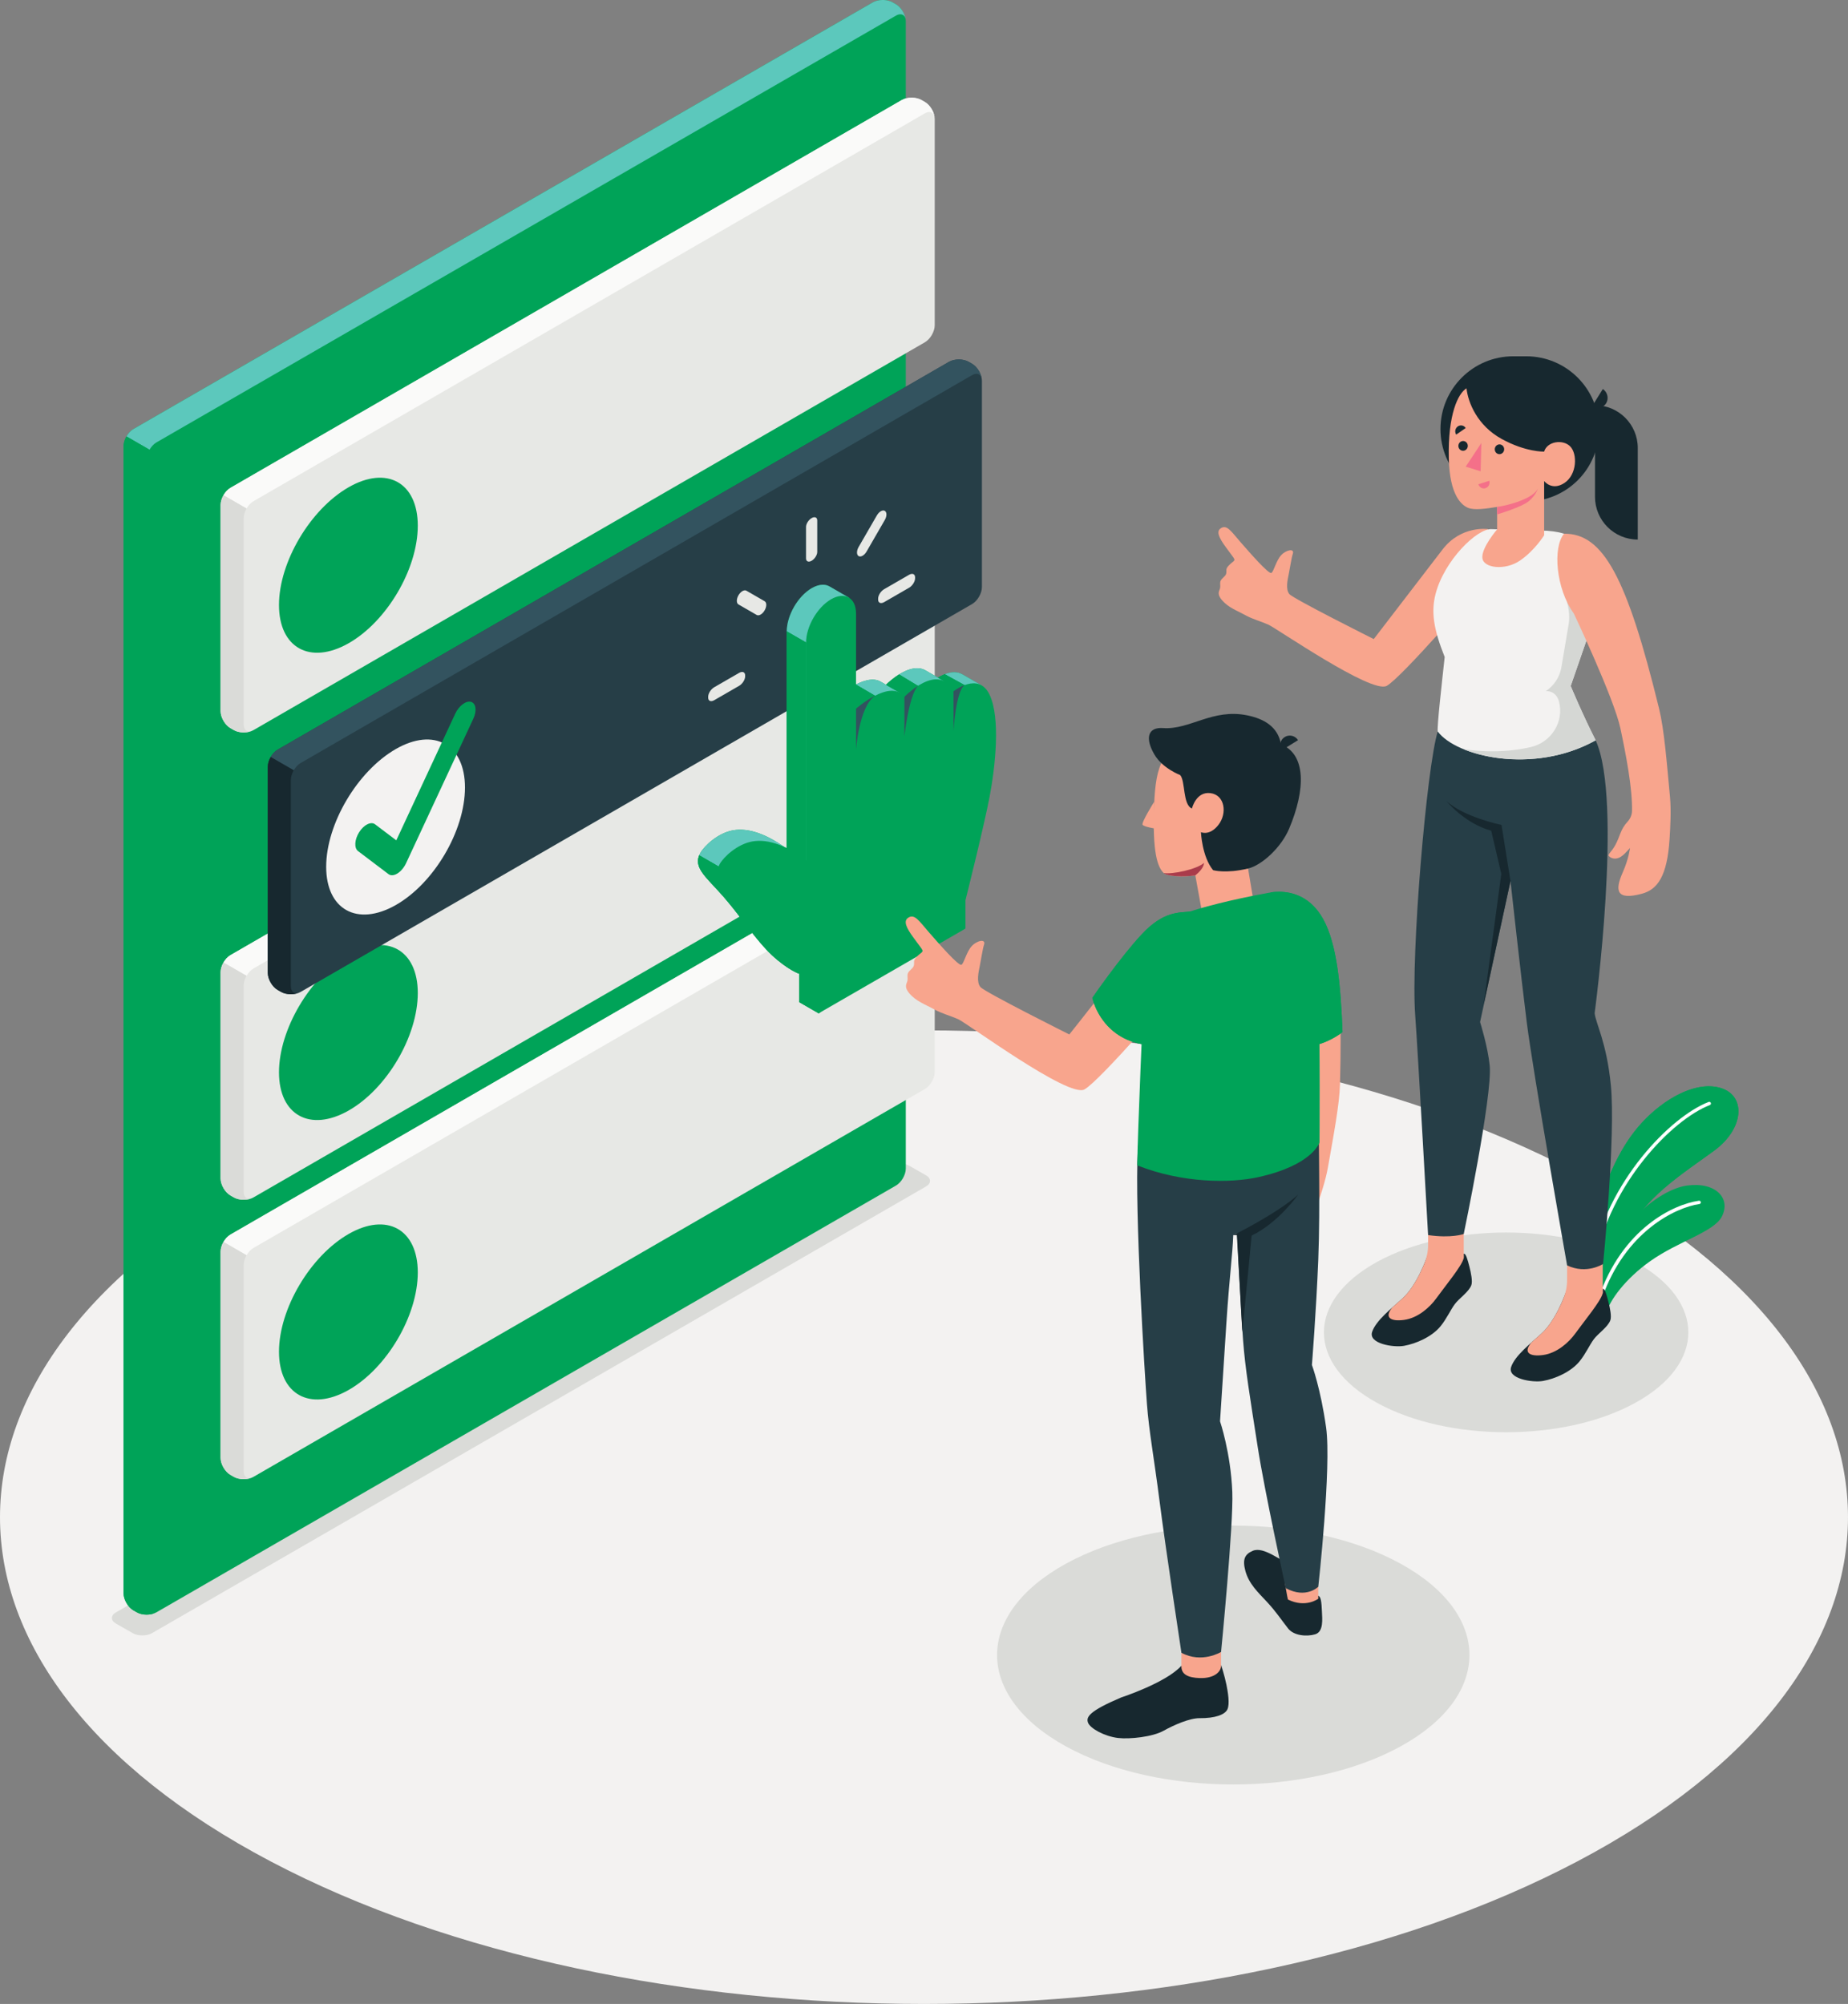 <svg width="794" height="861" viewBox="0 0 794 861" fill="none" xmlns="http://www.w3.org/2000/svg">
<rect x="0" y="0" width="794" height="861" fill="#808080" stroke="none"/>
<g clip-path="url(#clip0_194_417)">
<path d="M116.279 799.742C271.317 881.417 522.683 881.419 677.719 799.743C832.757 718.063 832.757 585.64 677.719 503.962C522.681 422.284 271.315 422.284 116.277 503.96C-38.76 585.638 -38.76 718.063 116.279 799.742Z" fill="#F3F2F1"/>
<path d="M49.812 697.56L57.007 701.668C59.311 702.989 63.044 702.985 65.344 701.658L397.866 509.766C400.167 508.439 400.165 506.291 397.86 504.969L390.716 500.895C388.41 499.574 384.677 499.578 382.376 500.905L49.807 692.762C47.507 694.089 47.508 696.238 49.812 697.56Z" fill="#DADBD8"/>
<path d="M601.631 750.407C562 772.128 497.751 772.128 458.12 750.407C418.491 728.692 418.491 693.476 458.12 671.755C497.751 650.039 562 650.039 601.631 671.755C641.259 693.476 641.259 728.692 601.631 750.407Z" fill="#DADBD8"/>
<path d="M702.476 602.794C671.902 619.553 622.333 619.553 591.759 602.794C561.184 586.041 561.184 558.873 591.759 542.116C622.333 525.361 671.902 525.361 702.476 542.116C733.049 558.873 733.049 586.041 702.476 602.794Z" fill="#DADBD8"/>
<path d="M685.406 529.347C685.287 519.52 692.152 499.082 702.199 486.2C712.247 473.319 728.171 463.798 739.611 467.557C750.265 471.057 749.284 484.985 736.52 494.362C723.757 503.736 704.546 515.552 699.077 531.559L687.432 551.256L685.406 529.347Z" fill="#00A358"/>
<path d="M687.432 551.256L686.767 544.053C688.046 543.536 688.783 543.053 688.783 543.053C688.783 543.053 690.632 524.39 691.754 504.492C694.536 497.96 698.102 491.451 702.199 486.201C710.74 475.25 723.53 466.728 734.198 466.728C736.082 466.728 737.896 466.993 739.611 467.557C744.469 469.153 746.909 472.919 746.913 477.432C746.919 482.815 743.463 489.261 736.52 494.362C723.757 503.736 704.546 515.552 699.078 531.559L687.432 551.256Z" fill="#00A358"/>
<path d="M684.842 542.801C685.154 542.772 685.422 542.538 685.481 542.214C691.66 508.595 718.477 481.005 734.652 474.785C735.023 474.643 735.208 474.227 735.066 473.858C734.925 473.489 734.517 473.296 734.136 473.444C717.654 479.782 690.342 507.826 684.069 541.957C683.998 542.345 684.255 542.718 684.644 542.791L684.842 542.801Z" fill="white"/>
<path d="M690.105 564.21C691.617 558.669 698.256 549.471 709.081 541.812C721.058 533.338 736.293 529.323 739.738 522.799C743.877 514.961 737.221 507.681 724.835 509.368C712.451 511.055 690.844 528.235 687.663 553.747L690.105 564.21Z" fill="#00A358"/>
<path d="M687.634 558.442C687.906 558.417 688.152 558.238 688.246 557.961C698.192 529.102 720.003 518.752 730.146 517.312C730.538 517.258 730.811 516.892 730.756 516.5C730.702 516.108 730.353 515.835 729.944 515.89C718.727 517.483 697.04 528.037 686.888 557.494C686.759 557.867 686.959 558.277 687.334 558.406L687.634 558.442Z" fill="white"/>
<path d="M58.777 692.717L57.315 691.874C54.98 690.526 53.086 687.246 53.086 684.55L53.087 191.667C53.087 188.971 54.98 185.691 57.315 184.345L375.033 1C377.369 -0.346 381.156 -0.346 383.492 1L384.953 1.845C387.289 3.193 389.182 6.471 389.182 9.167V502.051C389.182 504.748 387.289 508.026 384.953 509.374L67.236 692.717C64.9 694.065 61.112 694.065 58.777 692.717Z" fill="#00A358"/>
<path d="M388.943 7.405C388.839 7.011 388.707 6.613 388.545 6.222C388.707 6.613 388.841 7.009 388.943 7.405ZM384.98 1.86C384.97 1.854 384.962 1.848 384.953 1.845L384.872 1.799L384.955 1.845C384.962 1.85 384.972 1.854 384.98 1.86ZM382.442 0.517C381.599 0.212 380.654 0.039 379.694 0C380.654 0.039 381.601 0.212 382.442 0.517Z" fill="white"/>
<path d="M64.237 193.221L54.336 187.509C55.089 186.18 56.152 185.027 57.326 184.343L375.031 1.004C376.205 0.329 377.739 -0.01 379.27 -0.01C379.411 -0.01 379.553 -0.006 379.694 0C380.654 0.039 381.599 0.212 382.442 0.518C382.815 0.654 383.169 0.816 383.492 1.004L384.872 1.799L384.953 1.845C384.962 1.849 384.97 1.854 384.98 1.86C386.475 2.741 387.8 4.418 388.545 6.222C388.707 6.613 388.839 7.011 388.943 7.405C389.036 7.769 389.103 8.13 389.142 8.488C388.943 6.992 388.056 6.145 386.838 6.145C386.269 6.145 385.63 6.328 384.955 6.717L67.227 190.076C66.053 190.74 65.012 191.913 64.237 193.221Z" fill="#5CC8BC"/>
<path d="M55.012 689.758C54.948 689.674 54.885 689.585 54.822 689.496C54.885 689.585 54.948 689.671 55.013 689.758H55.012Z" fill="#D5D7D4"/>
<path d="M58.172 692.368L57.304 691.876C56.459 691.385 55.672 690.639 55.012 689.758H55.013C55.675 690.637 56.466 691.383 57.315 691.873L58.172 692.368Z" fill="#C0C1BF"/>
<path d="M62.984 693.722C61.465 693.722 59.945 693.387 58.788 692.717L58.172 692.368L57.315 691.874C56.466 691.383 55.675 690.637 55.013 689.758C54.948 689.671 54.885 689.585 54.822 689.496C53.775 688 53.096 686.169 53.096 684.547V191.671C53.096 190.321 53.56 188.815 54.336 187.509L64.237 193.221C63.484 194.548 62.996 196.054 62.996 197.383V690.281C62.996 692.185 63.949 693.291 65.33 693.291C65.699 693.291 66.098 693.212 66.519 693.049C65.472 693.497 64.228 693.722 62.984 693.722Z" fill="#00A358"/>
<path d="M100.471 514.457L99.009 513.615C96.674 512.266 94.78 508.987 94.78 506.292V417.702C94.78 415.005 96.674 411.727 99.01 410.379L387.462 243.755C389.798 242.407 393.585 242.407 395.921 243.755L397.381 244.598C399.717 245.946 401.61 249.225 401.61 251.92L401.608 340.513C401.608 343.207 399.715 346.487 397.379 347.835L108.929 514.459C106.594 515.806 102.806 515.806 100.471 514.457Z" fill="#E7E8E5"/>
<path d="M401.568 251.241C401.281 249.05 399.509 248.252 397.383 249.47L108.922 416.113C107.747 416.777 106.706 417.95 105.931 419.256L96.03 413.543C96.783 412.216 97.846 411.064 99.02 410.377L387.458 243.757C389.807 242.407 393.594 242.407 395.921 243.757L397.383 244.6C399.509 245.838 401.302 248.697 401.568 251.241Z" fill="#FAFAF9"/>
<path d="M108.213 514.79C105.887 515.786 102.587 515.677 100.482 514.459L98.998 513.617C96.672 512.267 94.789 508.989 94.789 506.289V417.705C94.789 416.355 95.254 414.849 96.03 413.543L105.931 419.256C105.177 420.585 104.69 422.091 104.69 423.418V512.022C104.69 514.436 106.219 515.565 108.213 514.79Z" fill="#DADBD8"/>
<path d="M149.716 410.164C166.169 400.67 179.504 408.056 179.503 426.665C179.501 445.272 166.15 467.899 149.681 477.204C133.212 486.51 119.862 479.114 119.87 460.698C119.879 442.279 133.264 419.66 149.716 410.164Z" fill="#00A358"/>
<path d="M100.471 634.513L99.009 633.671C96.674 632.323 94.78 629.045 94.78 626.349V537.758C94.78 535.061 96.674 531.784 99.01 530.435L387.462 363.811C389.798 362.463 393.585 362.463 395.921 363.811L397.381 364.654C399.717 366.002 401.61 369.281 401.61 371.978L401.608 460.569C401.608 463.264 399.715 466.543 397.379 467.891L108.929 634.515C106.594 635.862 102.806 635.862 100.471 634.513Z" fill="#E7E8E5"/>
<path d="M401.568 371.297C401.281 369.106 399.509 368.308 397.383 369.526L108.922 536.169C107.747 536.832 106.706 538.006 105.931 539.312L96.03 533.599C96.783 532.272 97.846 531.12 99.02 530.433L387.458 363.815C389.807 362.463 393.594 362.463 395.921 363.815L397.383 364.656C399.509 365.896 401.302 368.752 401.568 371.297Z" fill="#FAFAF9"/>
<path d="M108.213 634.846C105.887 635.843 102.587 635.733 100.482 634.515L98.998 633.673C96.672 632.323 94.789 629.045 94.789 626.345V537.764C94.789 536.411 95.254 534.907 96.03 533.599L105.931 539.312C105.177 540.641 104.69 542.147 104.69 543.474V632.08C104.69 634.492 106.219 635.621 108.213 634.846Z" fill="#DADBD8"/>
<path d="M149.716 530.22C166.169 520.726 179.504 528.112 179.503 546.721C179.501 565.328 166.15 587.955 149.681 597.261C133.212 606.566 119.862 599.171 119.87 580.754C119.879 562.335 133.264 539.716 149.716 530.22Z" fill="#00A358"/>
<path d="M100.471 313.681L99.009 312.839C96.674 311.49 94.78 308.213 94.78 305.516V216.925C94.78 214.229 96.674 210.951 99.01 209.603L387.462 42.979C389.798 41.633 393.585 41.633 395.921 42.979L397.381 43.822C399.717 45.17 401.61 48.449 401.61 51.146L401.608 139.737C401.608 142.431 399.715 145.711 397.379 147.059L108.929 313.683C106.594 315.031 102.806 315.029 100.471 313.681Z" fill="#E7E8E5"/>
<path d="M401.568 50.465C401.281 48.274 399.509 47.476 397.383 48.695L108.922 215.337C107.747 216 106.706 217.173 105.931 218.479L96.03 212.767C96.783 211.44 97.846 210.288 99.02 209.601L387.458 42.983C389.807 41.631 393.594 41.631 395.921 42.983L397.383 43.823C399.509 45.064 401.302 47.918 401.568 50.465Z" fill="#FAFAF9"/>
<path d="M108.213 314.014C105.887 315.01 102.587 314.9 100.482 313.683L98.998 312.841C96.672 311.49 94.789 308.213 94.789 305.512V216.931C94.789 215.579 95.254 214.075 96.03 212.767L105.931 218.479C105.177 219.808 104.69 221.315 104.69 222.642V311.248C104.69 313.66 106.219 314.789 108.213 314.014Z" fill="#DADBD8"/>
<path d="M149.716 209.388C166.169 199.894 179.504 207.279 179.503 225.889C179.501 244.496 166.15 267.123 149.681 276.428C133.212 285.734 119.862 278.338 119.87 259.922C119.879 241.503 133.264 218.883 149.716 209.388Z" fill="#00A358"/>
<path d="M120.744 426.159L119.283 425.317C116.947 423.968 115.053 420.691 115.053 417.994L115.054 329.403C115.054 326.708 116.947 323.429 119.284 322.081L407.735 155.457C410.071 154.108 413.858 154.108 416.194 155.457L417.654 156.299C419.99 157.647 421.884 160.927 421.884 163.624V252.214C421.884 254.909 419.988 258.189 417.652 259.537L129.203 426.161C126.867 427.509 123.08 427.507 120.744 426.159Z" fill="#263E47"/>
<path d="M421.841 162.943C421.555 160.752 419.782 159.954 417.656 161.171L129.195 327.814C128.021 328.478 126.98 329.651 126.205 330.957L116.303 325.245C117.057 323.918 118.12 322.765 119.294 322.079L407.733 155.459C410.081 154.108 413.867 154.108 416.194 155.459L417.656 156.301C419.782 157.54 421.576 160.398 421.841 162.943Z" fill="#33535F"/>
<path d="M128.486 426.492C126.16 427.488 122.86 427.378 120.756 426.161L119.272 425.318C116.946 423.968 115.063 420.691 115.063 417.99V329.407C115.063 328.057 115.528 326.551 116.303 325.245L126.205 330.957C125.452 332.286 124.965 333.792 124.965 335.119V423.726C124.965 426.138 126.493 427.267 128.486 426.492Z" fill="#17282F"/>
<path d="M169.99 321.865C186.442 312.371 199.778 319.757 199.776 338.366C199.776 356.974 186.423 379.601 169.955 388.906C153.486 398.212 140.135 390.816 140.144 372.399C140.153 353.981 153.537 331.361 169.99 321.865Z" fill="#F3F2F1"/>
<path d="M170.579 375.39C169.179 376.198 167.844 376.267 166.926 375.571L153.841 365.675C152.091 364.358 152.311 360.707 154.332 357.525C156.348 354.335 159.408 352.834 161.148 354.158L170.267 361.051L195.594 306.64C197.176 303.243 200.201 300.967 202.35 301.546C204.504 302.127 204.965 305.355 203.386 308.748L174.475 370.864C173.603 372.738 172.24 374.359 170.771 375.277L170.579 375.39Z" fill="#00A358"/>
<path d="M421.812 294.51L413.448 289.685L413.45 289.706C409.811 287.615 405.364 289.683 403.013 291.127L397.795 288.117C391.46 284.293 382.657 292.289 380.687 294.21L378.43 292.908L378.431 292.912C371.714 288.865 359.513 299.694 359.513 299.694V259.395L364.814 256.827L356.378 251.951L356.359 251.941L356.301 251.907L356.299 251.912C354.362 250.833 351.708 251.007 348.78 252.697C342.851 256.117 338.045 264.438 338.045 271.281V364.7C330.33 358.98 322.126 355.468 314.929 356.749C308.441 357.901 302.643 363.427 300.96 366.393C297.409 372.648 303.267 376.573 310.813 385.2C318.291 393.749 324.887 404.045 331.7 410.397C338.514 416.75 343.452 418.402 343.452 418.402V430.579L351.741 435.365L406.525 394.178V382.001C406.525 382.001 414.352 350.811 416.852 337.776C419.259 325.222 421.472 305.21 417.337 294.818L421.812 294.512V294.51Z" fill="#00A358"/>
<path d="M363.844 426.265C362.276 415.915 360.021 401.88 360.021 401.88L318.578 377.964L300.428 367.489C300.067 368.37 299.899 369.21 299.899 370.033C299.905 374.305 304.469 378.068 310.153 384.453C304.471 378.071 299.907 374.311 299.896 370.041C299.894 368.883 300.225 367.687 300.96 366.392C302.643 363.426 308.441 357.901 314.929 356.748C315.928 356.57 316.946 356.485 317.979 356.485C324.392 356.485 331.4 359.774 338.045 364.7V271.281C338.045 264.438 342.851 256.117 348.78 252.697C350.5 251.705 352.124 251.235 353.565 251.235C354.577 251.235 355.499 251.466 356.299 251.912L356.301 251.907L356.359 251.941L356.378 251.951L364.814 256.827L359.513 259.394V299.694C359.513 299.694 368.174 292.006 374.92 292.006C376.18 292.006 377.373 292.275 378.432 292.912L378.43 292.908L380.687 294.21C382.286 292.652 388.382 287.094 394.008 287.094C395.316 287.094 396.6 287.396 397.795 288.117L403.013 291.127C404.649 290.123 407.296 288.817 409.981 288.817C411.156 288.817 412.34 289.069 413.45 289.706L413.448 289.684L421.813 294.51V294.512L417.337 294.818L419.669 294.658L414.52 294.424L405.911 289.684C404.793 290.123 403.785 290.654 403.013 291.127L405.703 292.691L411.341 300.802L417.764 296.066C417.627 295.653 417.498 295.228 417.346 294.841C419.019 299.061 419.65 304.86 419.646 311.102C419.642 320.238 418.282 330.322 416.852 337.776C414.352 350.811 406.525 382.001 406.525 382.001V394.178L398.697 400.062C395.592 396.459 393.733 393.782 391.741 393.782C391.22 393.782 390.689 393.965 390.125 394.363C388.095 395.792 389.398 398.644 392.413 402.762C392.767 403.245 393.084 403.678 393.371 404.066L363.844 426.265ZM338.045 369.272L346.334 369.483V276.065L338.045 271.281V369.272ZM367.802 304.479L377.389 300.961L375.992 298.953L367.802 294.164V294.068L367.77 294.143L367.802 294.164V304.479ZM380.687 294.21L386.459 297.547L388.57 299.4L394.606 294.81L386.29 289.783C383.652 291.433 381.535 293.383 380.687 294.21ZM310.696 385.065C310.692 385.063 310.69 385.059 310.686 385.055C310.69 385.059 310.692 385.061 310.696 385.065ZM310.609 384.969C310.607 384.965 310.606 384.963 310.604 384.961C310.606 384.963 310.607 384.967 310.609 384.969ZM310.571 384.923C310.567 384.921 310.563 384.915 310.559 384.911C310.563 384.917 310.567 384.919 310.571 384.923ZM310.525 384.873C310.523 384.871 310.523 384.869 310.521 384.867C310.521 384.869 310.525 384.871 310.525 384.873ZM310.486 384.826C310.482 384.825 310.481 384.821 310.477 384.817C310.479 384.821 310.482 384.825 310.486 384.826ZM310.446 384.782C310.44 384.776 310.436 384.773 310.432 384.767C310.436 384.773 310.442 384.776 310.446 384.782ZM310.321 384.642C310.315 384.634 310.309 384.628 310.303 384.621C310.309 384.626 310.315 384.634 310.321 384.642Z" fill="#5CC8BC"/>
<path d="M360.021 401.88L318.577 377.964L300.428 367.489C298.119 373.132 303.717 377.089 310.813 385.2C318.291 393.749 324.887 404.045 331.701 410.397C338.514 416.75 343.452 418.402 343.452 418.402V430.579L351.741 435.365L363.844 426.265C362.276 415.915 360.021 401.88 360.021 401.88Z" fill="#00A358"/>
<path d="M346.334 276.065L338.045 271.281V369.272L346.334 369.483V276.065Z" fill="#00A358"/>
<path d="M411.341 300.802L417.764 296.066C417.624 295.645 417.495 295.212 417.337 294.818L419.669 294.658L414.52 294.424L405.911 289.684C404.793 290.123 403.785 290.654 403.013 291.127L405.703 292.691L411.341 300.802Z" fill="#00A358"/>
<path d="M388.57 299.4L394.606 294.81L386.29 289.783C383.652 291.433 381.535 293.383 380.687 294.21L386.459 297.547L388.57 299.4Z" fill="#00A358"/>
<path d="M375.992 298.953L367.77 294.143L367.802 294.068V304.479L377.389 300.962L375.992 298.953Z" fill="#00A358"/>
<path d="M351.741 435.365L343.452 430.579V418.402C343.452 418.402 338.514 416.75 331.701 410.397C331.075 409.814 330.452 409.198 329.828 408.552C327.644 406.29 325.474 403.672 323.276 400.889C321.473 398.604 319.653 396.209 317.794 393.807C315.535 390.883 313.219 387.95 310.813 385.2C304.827 378.356 299.905 374.471 299.899 370.034C299.899 369.21 300.067 368.37 300.428 367.489L318.578 377.964L360.021 401.88C360.021 401.88 362.276 415.915 363.844 426.265L351.741 435.365Z" fill="#00A358"/>
<path d="M346.334 369.483L338.045 369.272V271.281L346.334 276.065V369.483Z" fill="#00A358"/>
<path d="M411.341 300.802L405.703 292.691L403.013 291.127C403.785 290.654 404.793 290.123 405.911 289.684L414.52 294.424L419.669 294.658L417.337 294.818C417.495 295.212 417.624 295.645 417.764 296.066L411.341 300.802Z" fill="#00A358"/>
<path d="M388.57 299.4L386.459 297.547L380.687 294.21C381.535 293.383 383.652 291.433 386.29 289.783L394.606 294.81L388.57 299.4Z" fill="#00A358"/>
<path d="M367.802 304.479V294.164L375.992 298.953L377.389 300.962L367.802 304.479Z" fill="#00A358"/>
<path d="M367.802 294.164L367.77 294.143L367.802 294.068V294.164Z" fill="#00A358"/>
<path d="M351.741 435.365V423.187C351.741 423.187 346.804 421.533 339.99 415.182C333.178 408.829 326.58 398.533 319.103 389.983C311.558 381.359 305.699 377.433 309.249 371.176C310.933 368.21 316.73 362.686 323.219 361.532C330.417 360.253 338.62 363.765 346.334 369.483V276.065C346.334 269.223 351.141 260.903 357.069 257.481C362.998 254.059 367.802 256.833 367.802 263.676V304.48C367.802 304.48 382.594 291.348 388.57 299.4C388.57 299.4 403.102 284.184 409.661 297.038C409.661 297.038 420.331 288.423 425.141 298.419C429.952 308.415 427.641 329.524 425.141 342.559C422.642 355.594 414.814 386.787 414.814 386.787V398.964L351.741 435.365Z" fill="#00A358"/>
<path d="M367.802 322C367.802 322 369.149 303.383 375.992 298.954L375.747 299.025C371.393 301.296 367.802 304.48 367.802 304.48V304.128C367.727 304.362 367.802 304.48 367.802 304.48V322Z" fill="#33535F"/>
<path d="M388.57 299.4V316.432C388.57 316.432 390.462 298.919 394.389 294.685C391.043 296.817 388.585 299.384 388.57 299.4Z" fill="#33535F"/>
<path d="M409.663 297.036V314.129C409.663 314.129 410.704 296.909 414.414 294.366C411.718 295.382 409.677 297.024 409.663 297.036Z" fill="#33535F"/>
<path d="M348.722 240.932C347.39 241.699 346.311 241.243 346.311 239.912V226.396C346.311 225.065 347.39 223.363 348.722 222.596C350.053 221.826 351.133 222.282 351.133 223.613V237.129C351.133 238.46 350.053 240.162 348.722 240.932Z" fill="#E7E8E5"/>
<path d="M328.524 262.245C327.583 263.874 326.055 264.755 325.114 264.213L317.29 259.697C316.349 259.154 316.349 257.392 317.29 255.763C318.233 254.132 319.759 253.251 320.7 253.796L328.524 258.31C329.465 258.854 329.465 260.616 328.524 262.245Z" fill="#E7E8E5"/>
<path d="M320.157 290.194V290.581C320.157 292.012 318.997 293.839 317.567 294.666L306.861 300.844C305.431 301.669 304.271 301.179 304.271 299.75V299.363C304.271 297.932 305.431 296.105 306.861 295.278L317.567 289.1C318.997 288.275 320.157 288.765 320.157 290.194Z" fill="#E7E8E5"/>
<path d="M377.289 257.609V257.223C377.289 255.794 378.447 253.965 379.879 253.139L390.583 246.961C392.014 246.136 393.173 246.625 393.173 248.056V248.442C393.173 249.872 392.014 251.701 390.583 252.526L379.879 258.704C378.447 259.529 377.289 259.04 377.289 257.609Z" fill="#E7E8E5"/>
<path d="M368.922 238.931C367.979 238.387 367.979 236.625 368.922 234.996L376.744 221.451C377.687 219.82 379.213 218.939 380.154 219.484C381.095 220.026 381.095 221.788 380.154 223.419L372.33 236.964C371.389 238.593 369.863 239.474 368.922 238.931Z" fill="#E7E8E5"/>
<path d="M673.311 555.932V553.743C672.447 556.311 668.441 567.363 662.366 572.902C657.536 577.307 650.948 582.393 649.272 587.301C647.528 592.408 658.441 594.122 662.953 593.323C668.196 592.396 674.979 589.423 678.672 584.887C681.267 581.7 682.92 577.921 684.773 575.414C686.626 572.906 690.9 570.108 691.902 567.207C692.453 565.613 691.798 562.122 691.025 559.171C690.315 556.465 689.545 553.489 688.622 553.743C688.62 554.074 688.622 555.413 688.622 555.413C687.509 556.644 684.434 557.867 680.967 558C678.725 558.084 673.291 557.64 673.311 555.932Z" fill="#17282F"/>
<path d="M657.994 576.776C659.491 575.439 661 574.135 662.366 572.887C666.611 569.017 669.845 562.454 671.704 557.977C672.764 555.419 673.311 552.689 673.311 549.921V541.199H688.622V555.397V555.399V555.778L688.545 555.817C687.808 558.998 680.782 567.457 676.79 572.974C674.113 576.672 669.027 581.377 662.953 582.187C657.196 582.956 654.252 581.14 657.994 576.776Z" fill="#F8A58D"/>
<path d="M613.587 540.845V538.656C612.724 541.224 608.717 552.276 602.643 557.815C597.813 562.218 591.224 567.305 589.549 572.214C587.805 577.319 598.717 579.034 603.23 578.236C608.473 577.309 615.256 574.335 618.946 569.8C621.544 566.613 623.197 562.833 625.05 560.327C626.903 557.819 631.177 555.02 632.179 552.118C632.729 550.525 632.075 547.034 631.302 544.084C630.592 541.378 629.822 538.402 628.898 538.656C628.896 538.987 628.898 540.326 628.898 540.326C627.786 541.556 624.711 542.778 621.244 542.911C619.002 542.997 613.568 542.553 613.587 540.845Z" fill="#17282F"/>
<path d="M598.271 561.689C599.768 560.352 601.276 559.046 602.643 557.8C606.887 553.93 610.122 547.367 611.981 542.887C613.041 540.331 613.587 537.602 613.587 534.834V526.111H628.898V540.31V540.312V540.691L628.821 540.729C628.084 543.911 621.059 552.37 617.066 557.886C614.39 561.585 609.304 566.29 603.229 567.099C597.472 567.869 594.528 566.053 598.271 561.689Z" fill="#F8A58D"/>
<path d="M685.575 318.072C697.446 343.989 685.146 435.28 685.146 435.28C685.504 439.484 690.313 447.761 692.106 466.27C694.223 488.139 688.783 543.053 688.783 543.053C688.783 543.053 681.694 547.688 673.311 543.668C673.311 543.668 658.718 460.963 655.974 439.219C653.58 420.241 648.983 378.514 648.983 378.514L635.92 439.115C635.92 439.115 639.272 449.746 640.057 457.845C641.296 470.636 628.898 530.187 628.898 530.187C628.898 530.187 623.616 532.124 613.587 530.649C613.587 530.649 609.202 451.621 608.046 436.213C606.104 410.337 612.979 329.597 617.728 314.281L685.575 318.072Z" fill="#263E47"/>
<path d="M648.983 378.514L645.129 354.444C645.129 354.444 628.825 351.069 621.43 344.119C621.43 344.119 629.187 353.765 640.711 356.925L645.038 375.458L637.472 431.57L648.983 378.514Z" fill="#17282F"/>
<path d="M639.299 227.333C639.299 227.333 627.802 225.646 619.818 236.058C613.688 244.053 590.237 274.578 590.237 274.578C590.237 274.578 555.673 257.286 553.972 255.236C552.271 253.186 553.227 249.043 553.695 246.76C554.165 244.48 554.938 239.412 555.446 237.987C556.333 235.504 552.656 236.173 550.489 238.497C548.271 240.876 547.361 245.359 546.277 246.14C545.198 246.921 536.974 237.466 532.981 232.903C528.988 228.341 527.118 225.148 524.441 227.031C522.515 228.389 523.753 231.095 526.614 235.005C529.475 238.914 529.893 239.335 530.308 240.183C530.653 240.883 529.596 241.443 529.177 241.816C528.403 242.511 527.028 243.645 526.929 244.728C526.877 245.319 526.985 245.929 526.822 246.5C526.448 247.8 524.838 248.41 524.384 249.685C524.055 250.606 524.418 251.639 524.232 252.601C524.112 253.22 523.772 253.78 523.66 254.401C523.443 255.619 524.143 256.809 524.94 257.758C527.743 261.091 531.576 262.368 535.252 264.401C538.307 266.09 541.463 266.83 544.98 268.394C548.5 269.958 589.335 298.253 595.796 294.687C602.256 291.123 635.625 252.324 635.625 252.324C645.25 236.381 639.299 227.333 639.299 227.333Z" fill="#F8A58D"/>
<path d="M664.636 228.039C679.855 229.085 680.923 236.433 684.731 244.467C687.629 250.583 687.661 257.677 685.45 264.074L674.844 294.739C674.844 294.739 679.811 306.738 685.575 318.072C658.962 332.921 625.731 325.116 617.728 314.281C617.39 311.983 619.447 294.016 620.713 282.279C616.025 270.525 614.788 263.076 616.766 255.305C620.438 240.886 634.688 226.835 640.994 227.347L664.636 228.039Z" fill="#F3F2F1"/>
<path d="M650.007 215.431H655.912C673.091 215.431 687.017 201.511 687.017 184.339C687.017 167.074 673.016 153.077 655.745 153.077H650.174C632.903 153.077 618.902 167.074 618.902 184.339C618.902 201.511 632.828 215.431 650.007 215.431Z" fill="#17282F"/>
<path d="M703.674 231.82C693.524 231.82 685.297 223.594 685.297 213.45V174.112C695.447 174.112 703.674 182.336 703.674 192.483V231.82Z" fill="#17282F"/>
<path d="M688.664 167.136L684.057 174.535C686.099 175.901 688.787 175.351 690.059 173.306C691.331 171.263 690.707 168.5 688.664 167.136Z" fill="#17282F"/>
<path d="M630.089 166.847C626.491 168.971 622.046 178.016 622.485 196.978C622.856 213.046 628.067 217.016 630.684 218.16C633.301 219.305 638.346 218.608 643.253 217.791V227.435C643.253 227.435 636.472 235.306 636.899 239.729C637.326 244.151 646.689 245.196 653.033 240.876C659.378 236.556 663.445 229.98 663.445 229.98V206.668C663.445 206.668 666.757 211.09 672.175 207.493C677.592 203.898 677.798 194.996 674.648 191.802C671.5 188.605 664.711 189.617 663.445 194.033C663.445 194.033 655.622 194.317 645.204 188.597C634.784 182.877 630.782 173.077 630.089 166.847Z" fill="#F8A58D"/>
<path d="M642.233 192.94C642.175 194.098 643.032 195.079 644.148 195.131C645.262 195.185 646.214 194.289 646.272 193.131C646.33 191.973 645.473 190.992 644.357 190.938C643.243 190.886 642.291 191.78 642.233 192.94Z" fill="#17282F"/>
<path d="M639.893 206.562L635.198 208.058C635.589 209.401 636.955 210.155 638.252 209.741C639.549 209.33 640.284 207.905 639.893 206.562Z" fill="#F47089"/>
<path d="M625.658 186.735L629.749 183.9C629.002 182.733 627.482 182.421 626.353 183.204C625.223 183.987 624.911 185.568 625.658 186.735Z" fill="#17282F"/>
<path d="M626.601 191.479C626.543 192.636 627.399 193.617 628.515 193.671C629.629 193.723 630.582 192.829 630.64 191.671C630.697 190.513 629.841 189.53 628.725 189.478C627.611 189.424 626.659 190.321 626.601 191.479Z" fill="#17282F"/>
<path d="M636.476 190.321L636.154 202.486L629.749 200.503L636.476 190.321Z" fill="#F47089"/>
<path d="M643.253 217.791C648.423 217.112 659.058 214.059 660.717 209.855C660.717 209.855 660.165 212.498 656.986 215.219C653.809 217.941 643.253 221.009 643.253 221.009V217.791Z" fill="#F47089"/>
<path d="M682.15 319.844C682.158 319.84 682.168 319.836 682.175 319.832C682.168 319.836 682.16 319.84 682.15 319.844ZM682.214 319.813C682.275 319.784 682.339 319.753 682.399 319.725C682.337 319.753 682.275 319.784 682.214 319.813ZM682.401 319.723C683.467 319.207 684.527 318.657 685.575 318.072C684.527 318.657 683.468 319.207 682.401 319.723Z" fill="#21363E"/>
<path d="M652.883 326.27C643.705 326.27 635.227 324.531 628.712 321.838C633.014 322.506 637.195 322.796 641.153 322.796C647.403 322.796 653.095 322.069 657.83 320.95C666.572 318.88 672.118 310.042 669.809 301.364C669.72 301.035 669.63 300.752 669.537 300.527C668.183 297.271 665.595 296.932 664.575 296.932C664.307 296.932 664.148 296.955 664.148 296.955C667.598 294.668 669.991 291.1 670.8 287.044L674.036 267.823C674.036 267.823 674.756 263.576 673.214 258.5L683.911 246.135C683.911 246.135 684.679 246.667 685.887 247.508C687.548 252.842 687.307 258.664 685.472 264.009C685.472 264.011 685.472 264.013 685.47 264.015C685.464 264.034 685.456 264.053 685.45 264.074L674.844 294.739C674.844 294.739 674.86 294.776 674.888 294.847C674.89 294.849 674.89 294.849 674.89 294.851C675.402 296.076 680.113 307.324 685.541 318.005C685.552 318.028 685.564 318.051 685.575 318.072C684.527 318.657 683.467 319.207 682.401 319.723L682.399 319.725C682.339 319.754 682.275 319.784 682.214 319.813C682.2 319.819 682.187 319.827 682.175 319.832C682.168 319.836 682.158 319.84 682.15 319.844C672.583 324.416 662.36 326.27 652.883 326.27Z" fill="#D5D7D4"/>
<path d="M712.812 304.378C698.997 247.921 688.779 229.093 671.995 229.312C667.096 235.167 668.448 252.851 676.193 263.584C676.193 263.584 693.459 299.994 696.212 312.939C698.633 324.31 701.375 338.618 701.202 348.393C701.171 350.124 700.455 351.771 699.281 353.044C696.13 356.458 696.116 359.21 694.075 362.988C692.474 365.946 690.725 367.052 691.225 367.718C691.866 368.572 693.89 369.687 696.407 368.1C697.673 367.3 698.496 366.364 700.336 364.332C700.336 364.332 699.834 368.912 697.221 374.807C693.676 382.795 694.538 386.869 705.325 384.024C712.085 382.243 716.33 376.613 717.342 360.374C717.633 355.696 718.075 348.316 717.521 342.402C716.078 326.999 715.037 313.464 712.812 304.378Z" fill="#F8A58D"/>
<path d="M575.733 465.772C577.211 410.827 572.806 397.66 558.171 387.594L552.502 419.431C552.502 419.431 559.169 456.951 558.453 469.444C557.824 480.423 556.756 494.156 554.159 503.03C553.699 504.602 552.637 505.925 551.247 506.795C547.52 509.124 546.017 511.515 543.212 514.454C541.014 516.752 539.144 517.325 539.433 518.056C539.804 518.997 541.372 520.518 544.064 519.697C545.419 519.283 547.17 518.223 549.352 516.831C549.352 516.831 547.793 521.409 543.937 526.133C538.713 532.536 538.482 536.469 549.033 536.561C555.644 536.621 560.918 532.545 565.894 517.983C567.326 513.788 569.57 507.166 570.539 501.632C573.066 487.222 575.494 474.616 575.733 465.772Z" fill="#F8A58D"/>
<path d="M545.858 383.42C552.843 382.409 562.338 383.872 568.471 394.838C574.605 405.801 576.108 424.664 576.806 443.42C576.806 443.42 564.622 453.604 550.01 448.595L545.858 383.42Z" fill="#00A358"/>
<path d="M566.916 448.59C566.847 440.99 566.728 433.833 566.529 428.598C565.927 412.655 565.715 400.856 564.184 396.202C562.163 390.056 554.907 383.421 547.155 383.421C546.726 383.421 546.295 383.442 545.862 383.484L545.858 383.421C547.014 383.253 548.24 383.155 549.506 383.155C555.894 383.155 563.353 385.688 568.471 394.838C574.605 405.801 576.108 424.664 576.806 443.42C576.806 443.42 572.923 446.664 566.916 448.59Z" fill="#00A358"/>
<path d="M566.408 685.619C567.518 686.04 567.797 688.152 567.967 692.351C568.094 695.528 568.773 701.073 565.052 702.181C561.328 703.289 555.875 702.723 553.487 699.729C550.51 695.99 548.496 692.699 544.247 688.138C540.558 684.182 536.572 680.489 535.082 674.94C533.737 669.928 534.857 667.752 538.28 666.294C542.987 664.288 550.38 670.839 554.066 671.87C557.243 672.759 565.3 685.199 566.408 685.619Z" fill="#17282F"/>
<path d="M566.408 681.731V686.888C566.408 686.888 561.045 691.006 553.375 687.24C553.15 686.742 552.023 679.864 552.023 679.864L566.408 681.731Z" fill="#F8A58D"/>
<path d="M524.64 715.332C524.64 715.332 526.119 719.815 526.918 723.735C527.551 726.853 528.459 732.062 527.368 734.407C526.275 736.751 522.015 738.265 515.413 738.214C511.136 738.182 504.47 741.085 499.908 743.629C495.194 746.258 485.392 747.306 480.406 746.72C474.532 746.031 468.443 742.625 467.495 740.194C466.544 737.763 467.806 735.235 481.653 729.338C481.778 729.284 500.901 723.07 507.599 715.68L524.64 715.332Z" fill="#17282F"/>
<path d="M524.64 709.758C524.64 709.758 524.62 713.583 524.64 715.77C524.659 717.957 522.077 721.213 515.388 720.975C510.693 720.807 507.414 719.546 507.599 715.68V710.105L524.64 709.758Z" fill="#F8A58D"/>
<path d="M569.764 613.314C567.403 596.468 563.672 586.463 563.672 586.463C563.672 586.463 565.513 563.297 566.398 541.331C567.351 517.608 566.347 487.785 566.799 481.867C566.799 481.867 490.212 466.376 488.846 493.802C487.48 521.228 491.869 591.04 492.775 603.089C493.679 615.139 495.763 625.793 498.253 645.321C500.71 664.594 507.599 710.105 507.599 710.105C516.348 714.834 524.64 709.758 524.64 709.758C524.64 709.758 530.029 654.919 529.464 641.019C528.773 624.042 524.191 610.675 524.191 610.675C524.191 610.675 525.642 588.059 526.926 568.39C528.207 548.719 529.566 539.271 529.862 530.714L531.511 529.899C531.511 529.899 533.191 563.834 534.095 575.882C535.001 587.93 536.918 599.482 540.406 621.861C543.429 641.274 552.44 682.351 552.44 682.351C561.188 687.079 566.408 681.731 566.408 681.731C566.408 681.731 572.125 630.159 569.764 613.314Z" fill="#263E47"/>
<path d="M529.862 530.714C529.862 530.714 548.442 521.563 557.74 513.309C557.74 513.309 549.106 525.469 537.772 530.86C537.772 530.86 533.741 573.016 533.762 572.179L531.434 530.653L529.862 530.714Z" fill="#17282F"/>
<path d="M513.327 374.734L517.859 399.668L540.389 398.023L535.658 369.759L513.327 374.734Z" fill="#F8A58D"/>
<path d="M564.184 396.202C561.954 389.422 553.351 382.043 544.74 383.642C528.921 386.579 516.375 389.72 507.033 393.055C499.152 395.869 491.971 402.678 491.318 428.598C491.318 428.598 488.676 489.018 488.63 500.705C508.424 508.533 529.011 508.293 540.389 505.808C564.076 500.634 566.933 490.813 566.933 490.813C566.933 490.813 567.239 447.363 566.529 428.598C565.927 412.655 565.715 400.856 564.184 396.202Z" fill="#00A358"/>
<path d="M495.942 344.408C495.942 344.408 490.229 353.513 490.924 354.379C491.617 355.246 495.988 355.943 495.988 355.943L495.942 344.408Z" fill="#F8A58D"/>
<path d="M511.809 319.217C499.894 322.009 496.558 327.347 495.857 346.383C495.126 366.271 497.297 372.468 499.968 375.086C501.771 376.85 511.57 376.956 516.479 375.483C522.625 373.64 536.485 368.375 542.804 358.237C550.237 346.31 551.902 330.332 543.512 323.983C531.707 315.047 516.658 318.08 511.809 319.217Z" fill="#F8A58D"/>
<path d="M513.579 376.098C517.624 372.847 517.26 370.753 517.26 370.753C514.36 373.459 503.629 375.779 499.968 375.086C501.461 376.548 508.436 376.867 513.579 376.098Z" fill="#AA3B4B"/>
<path d="M495.988 324.168C499.485 330.151 507.074 333.012 507.074 333.012C509.358 335.614 508.099 345.76 512.121 347.37C512.121 347.37 513.849 339.986 520.06 340.769C526.312 341.559 527.332 349.48 523.514 354.39C519.694 359.303 515.994 357.537 515.994 357.537C515.994 357.537 516.423 368.026 521.207 373.863C521.207 373.863 526.541 375.458 536.227 373.163C542.183 371.753 550.478 364.086 553.857 356.089C561.003 339.17 561.19 324.087 550.391 319.811C549.062 312.119 542.904 308.798 535.938 307.361C520.943 304.272 511.278 313.625 499.735 312.814C493.127 312.348 491.892 317.157 495.988 324.168Z" fill="#17282F"/>
<path d="M550.634 322.39L557.703 318.009C556.493 316.057 553.928 315.456 551.977 316.666C550.026 317.878 549.425 320.44 550.634 322.39Z" fill="#17282F"/>
<path d="M507.649 392.949C507.649 392.949 496.452 395.019 490.599 403.872C484.745 412.724 459.436 444.451 459.436 444.451C459.436 444.451 423.025 426.234 421.233 424.076C419.442 421.916 420.45 417.55 420.943 415.145C421.435 412.743 422.249 407.406 422.786 405.905C423.721 403.288 419.846 403.993 417.564 406.44C415.226 408.946 414.268 413.67 413.127 414.493C411.989 415.315 403.327 405.355 399.12 400.549C394.916 395.742 392.944 392.378 390.125 394.363C388.095 395.792 389.398 398.644 392.413 402.762C395.428 406.88 395.867 407.325 396.305 408.217C396.667 408.954 395.555 409.544 395.114 409.939C394.298 410.67 392.848 411.864 392.746 413.005C392.69 413.628 392.803 414.27 392.632 414.87C392.24 416.242 390.542 416.884 390.063 418.227C389.717 419.198 390.1 420.285 389.904 421.298C389.778 421.95 389.419 422.541 389.301 423.195C389.072 424.478 389.809 425.734 390.65 426.73C393.604 430.242 397.641 431.587 401.512 433.73C404.731 435.511 408.055 436.29 411.762 437.936C415.468 439.582 459.119 471.831 465.925 468.076C472.731 464.32 507.649 423.541 507.649 423.541C517.789 406.748 507.649 392.949 507.649 392.949Z" fill="#F8A58D"/>
<path d="M511.551 391.634C506.735 392.188 499.989 391.295 490.556 401.422C481.122 411.549 469.329 428.729 469.329 428.729C469.329 428.729 472.604 445.151 490.439 448.596C490.439 448.596 506.958 431.679 511.551 422.366C516.146 413.051 517.222 397.919 511.551 391.634Z" fill="#00A358"/>
<path d="M490.439 448.596C489.034 448.325 487.722 447.973 486.492 447.555C475.777 443.912 471.499 435.247 470.016 431.066C469.508 429.635 469.329 428.729 469.329 428.729C469.329 428.729 481.122 411.549 490.556 401.422C499.989 391.295 506.735 392.188 511.551 391.634C514.243 394.617 515.415 399.593 515.411 404.994C515.407 410.972 513.964 417.471 511.551 422.366C507.072 431.447 491.257 447.755 490.47 448.565C490.45 448.586 490.439 448.596 490.439 448.596Z" fill="#00A358"/>
</g>
<defs>
<clipPath id="clip0_194_417">
<rect width="794" height="861" fill="white"/>
</clipPath>
</defs>
</svg>
